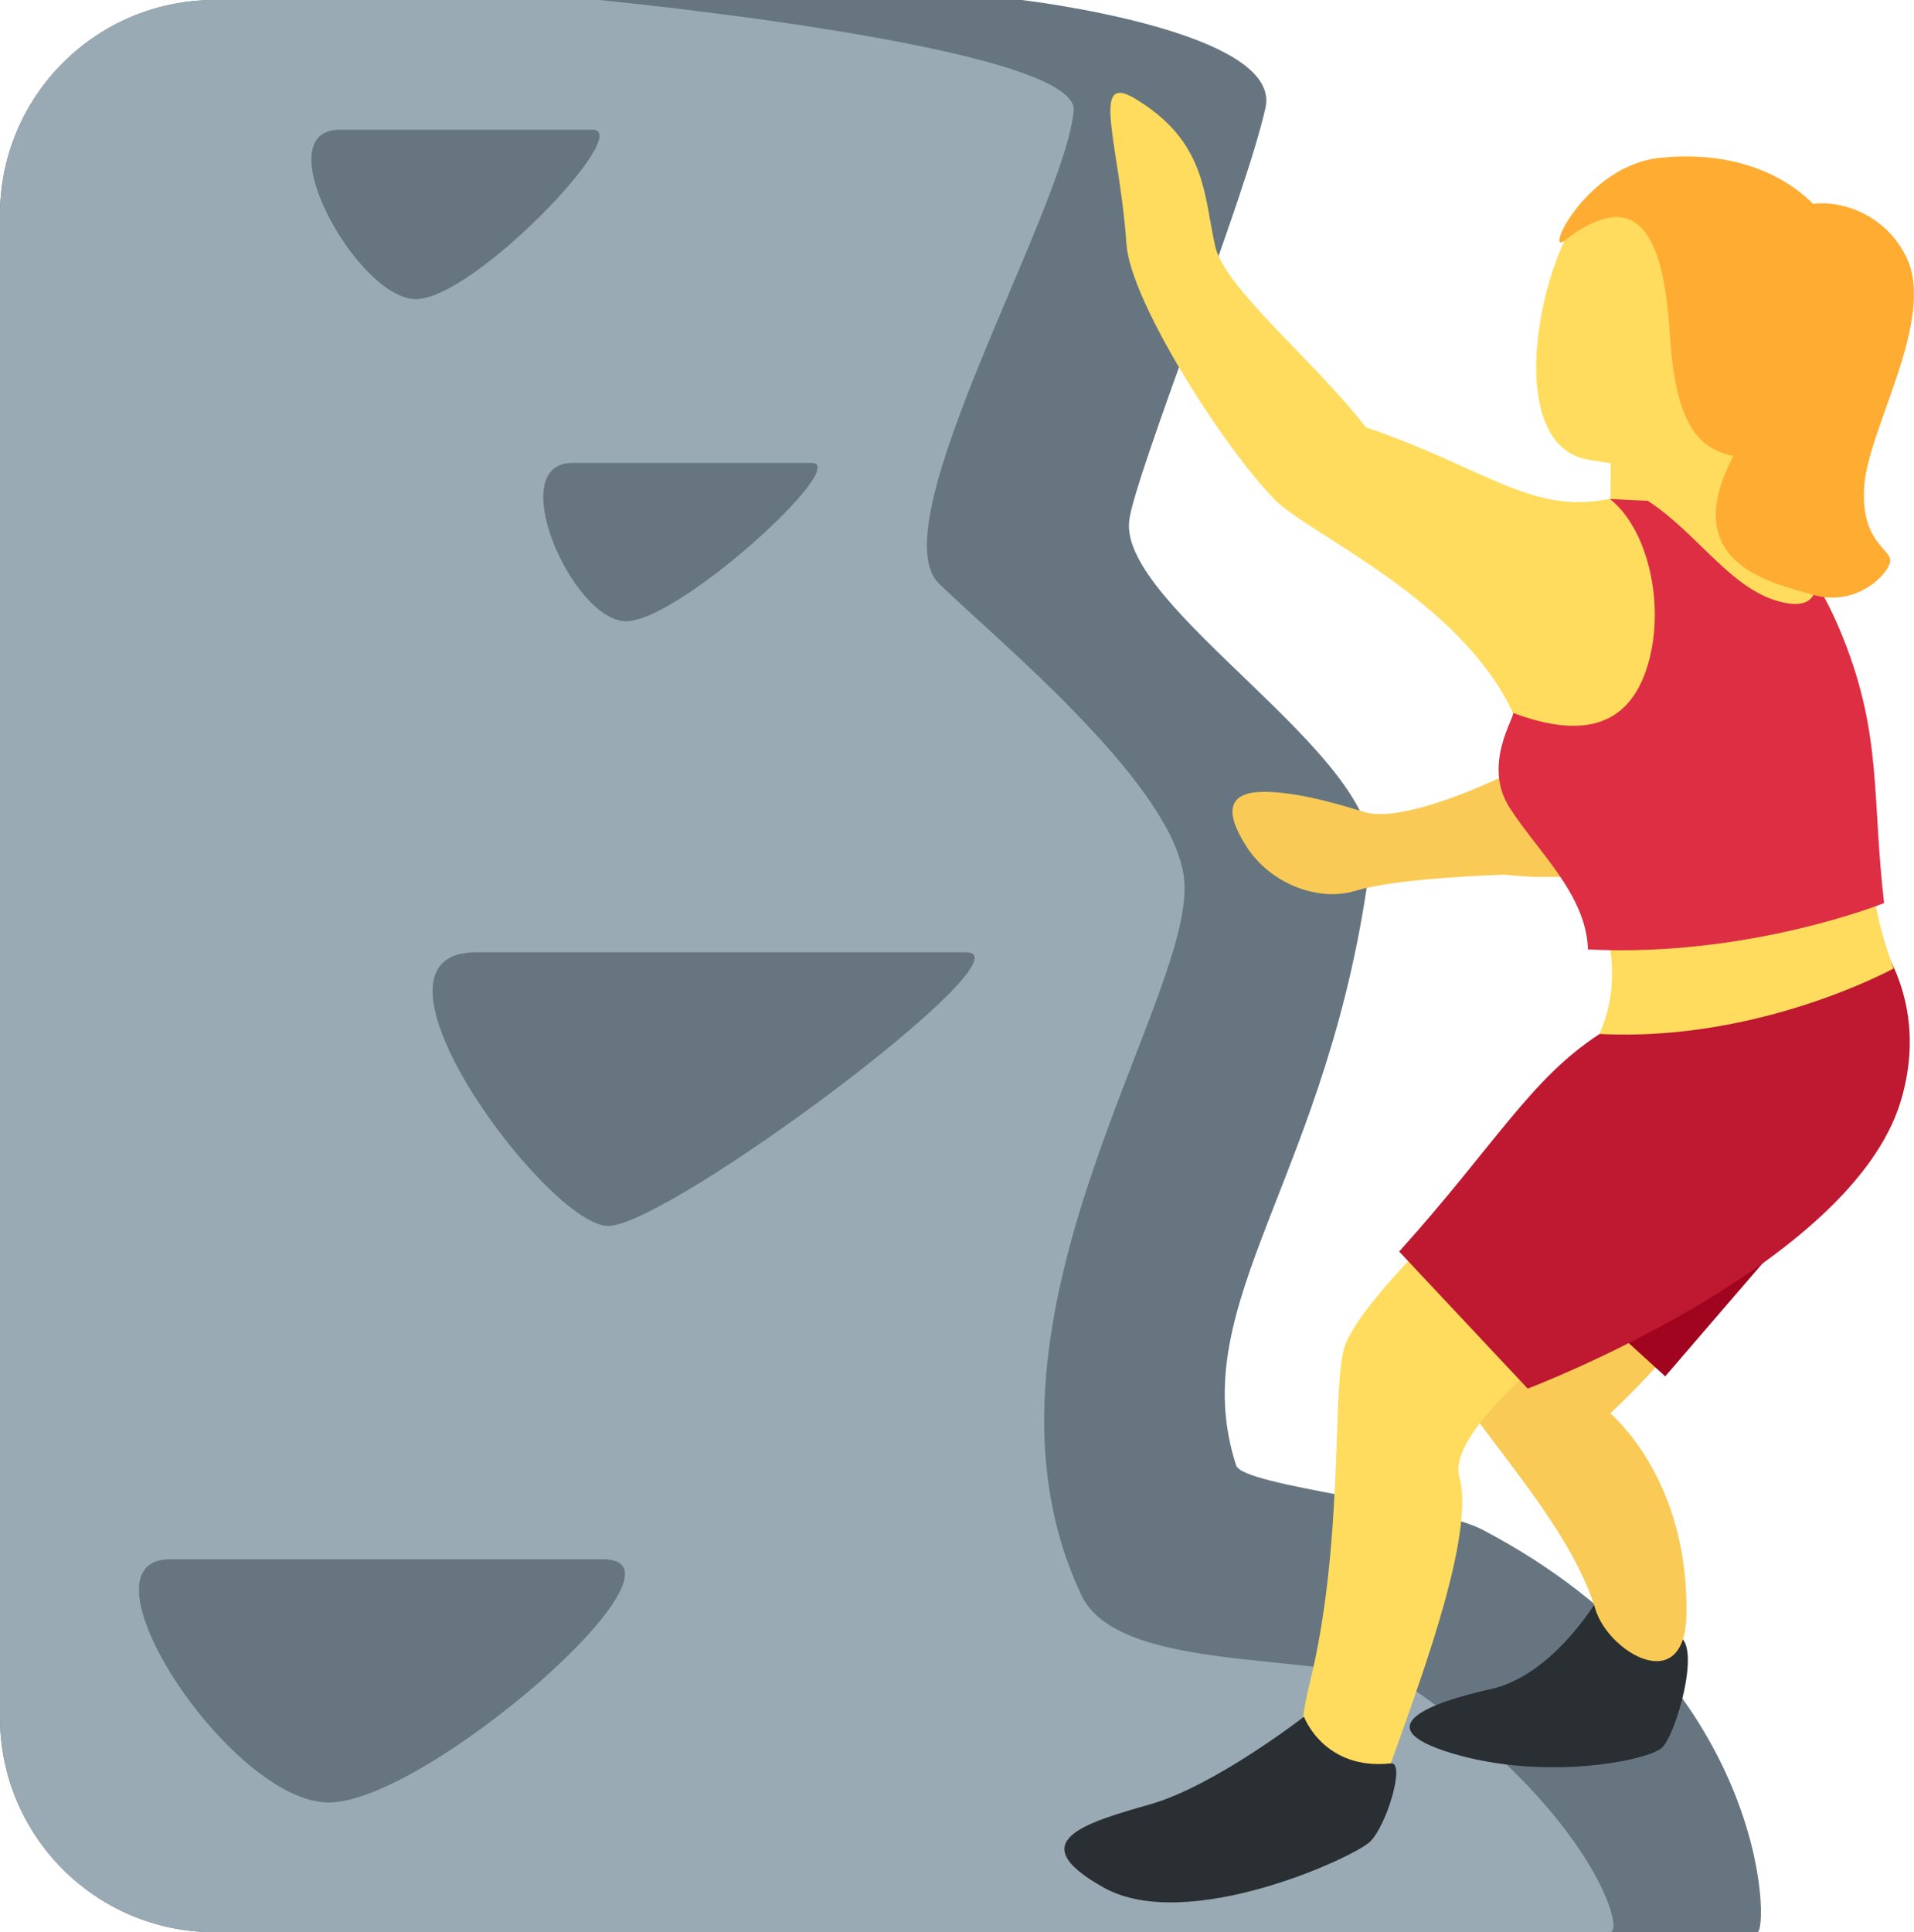 <?xml version="1.0" encoding="UTF-8" standalone="no"?>
<svg
   xmlns:dc="http://purl.org/dc/elements/1.1/"
   xmlns:cc="http://creativecommons.org/ns#"
   xmlns:rdf="http://www.w3.org/1999/02/22-rdf-syntax-ns#"
   xmlns:svg="http://www.w3.org/2000/svg"
   xmlns="http://www.w3.org/2000/svg"
   xmlns:sodipodi="http://sodipodi.sourceforge.net/DTD/sodipodi-0.dtd"
   xmlns:inkscape="http://www.inkscape.org/namespaces/inkscape"
   viewBox="0 0 35.668 36"
   id="svg2"
   version="1.1"
   inkscape:version="0.91 r13725"
   sodipodi:docname="1f9d7-200d-2640-fe0f.svg"
   width="35.668"
   height="36">
  <defs
     id="defs40" />
  <sodipodi:namedview
     pagecolor="#ffffff"
     bordercolor="#666666"
     borderopacity="1"
     objecttolerance="10"
     gridtolerance="10"
     guidetolerance="10"
     inkscape:pageopacity="0"
     inkscape:pageshadow="2"
     inkscape:window-width="640"
     inkscape:window-height="480"
     id="namedview38"
     showgrid="false"
     inkscape:zoom="6.5555556"
     inkscape:cx="18"
     inkscape:cy="18"
     inkscape:window-x="0"
     inkscape:window-y="0"
     inkscape:window-maximized="0"
     inkscape:current-layer="svg2" />
  <path
     d="M 32.75,36 4,36 C 1.791,36 0,34.209 0,32 L 0,4 C 0,1.791 1.791,0 4,0 l 15.042,0 c 0,0 4.849,0.569 4.542,2 -0.351,1.634 -2.455,6.896 -2.542,7.708 -0.173,1.62 4.735,4.393 4.5,6.292 -0.733,5.934 -3.5,8.25 -2.505,11.305 0.126,0.386 3.679,0.718 4.588,1.195 C 33,31.318 32.958,36 32.75,36 Z"
     id="path4"
     inkscape:connector-curvature="0"
     style="fill:#66757f" />
  <path
     d="M 30,36 4,36 C 1.791,36 0,34.209 0,32 L 0,4 C 0,1.791 1.791,0 4,0 l 7.167,0 c 0,0 8.955,0.862 8.842,2.062 -0.173,1.851 -3.639,7.717 -2.51,8.812 1.129,1.095 4.432,3.794 4.571,5.542 0.179,2.244 -4.284,8.299 -1.918,13.304 0.756,1.598 5.061,0.957 6.329,1.852 C 29.644,33.807 30.304,36 30,36 Z"
     id="path6"
     inkscape:connector-curvature="0"
     style="fill:#99aab5" />
  <path
     d="m 29.759,29.818 c 0,0 0.404,0.278 1.516,0.666 0.443,0.154 -0.044,1.84 -0.305,2.08 -0.261,0.24 -2.188,0.627 -3.928,0.098 -1.593,-0.484 -0.405,-0.938 0.744,-1.193 1.151,-0.254 1.973,-1.651 1.973,-1.651 z"
     id="path8"
     inkscape:connector-curvature="0"
     style="fill:#292f33" />
  <path
     d="m 28.313,14.316 c -1.076,0.54 -2.32,0.982 -2.873,0.817 -0.415,-0.124 -1.235,-0.382 -1.886,-0.38 -0.651,0.002 -0.76,0.343 -0.325,1.021 0.435,0.679 1.324,1.039 2.032,0.823 0.708,-0.216 2.276,-0.29 3.233,-0.317 0.956,-0.025 0.628,-2.369 -0.181,-1.964 z"
     id="path10"
     inkscape:connector-curvature="0"
     style="fill:#f9ca55" />
  <path
     d="m 27.85,14.614 c 0.484,-0.258 1.333,-0.391 1.333,-0.391 l 0.929,-2.272 2.482,1.636 c 0,0 -1.65,1.934 -2.05,2.355 -0.4,0.422 -1.77,0.457 -2.595,0.341 -0.826,-0.115 -0.64,-1.381 -0.099,-1.669 z m 1.972,11.558 c 0,0 -2.739,-1.872 -2.937,-1.076 -0.198,0.796 2.252,2.908 2.846,4.888 0.24,0.799 1.68,1.663 1.697,0.079 0.03,-2.735 -1.606,-3.891 -1.606,-3.891 z"
     id="path12"
     inkscape:connector-curvature="0"
     style="fill:#f9ca55" />
  <path
     d="m 27.162,25.501 c 0,0 0.88,1.752 1.766,1.567 0.886,-0.185 3.219,-3.005 3.92,-4.075 0.701,-1.07 0.419,-3.671 -1.168,-2.416 -1.586,1.253 -4.518,4.924 -4.518,4.924 z"
     id="path14"
     inkscape:connector-curvature="0"
     style="fill:#f9ca55" />
  <path
     d="m 34.225,21.936 -6.368,0.815 3.175,2.892 z"
     id="path16"
     inkscape:connector-curvature="0"
     style="fill:#a0041e" />
  <path
     d="m 27.622,22.132 c 0,0 -2.369,2.157 -2.583,3.02 -0.215,0.862 0.003,3.664 -0.642,6.25 -0.645,2.586 1.079,3.016 1.294,2.154 0.215,-0.862 1.879,-4.738 1.504,-6.035 -0.276,-0.955 2.584,-3.02 2.584,-3.02 l -2.157,-2.369 z"
     id="path18"
     inkscape:connector-curvature="0"
     style="fill:#ffdc5d" />
  <path
     d="m 29.807,19.266 c -1.291,0.84 -1.944,2.066 -3.733,4.052 l 2.395,2.554 c 0,0 6.032,-2.286 6.953,-5.358 0.794,-2.649 -1.491,-4.143 -1.491,-4.143 0,0 -2.89,2.092 -4.124,2.895 z"
     id="path20"
     inkscape:connector-curvature="0"
     style="fill:#be1931" />
  <path
     d="M 32.932,7.593 32.687,9.922 30.012,9.493 30.022,7.471 Z"
     id="path22"
     inkscape:connector-curvature="0"
     style="fill:#ffdc5d" />
  <path
     d="M 33.434,7.67 C 32.481,8.913 31,8.808 29.596,8.564 28.258,8.331 28.503,5.893 29.156,4.481 29.814,3.059 31.985,2.983 33.115,3.85 c 1.131,0.867 1.273,2.577 0.319,3.82 z"
     id="path24"
     inkscape:connector-curvature="0"
     style="fill:#ffdc5d" />
  <path
     d="M 25.451,7.96 C 24.509,6.734 22.821,5.373 22.645,4.586 22.431,3.629 22.481,2.632 21.146,1.834 20.304,1.331 20.868,2.716 20.992,4.551 c 0.071,1.055 1.795,3.768 2.764,4.759 0.623,0.637 3.457,1.854 4.439,3.973 0.166,0.358 -0.01,0.759 0.503,1.569 0.85,1.343 1.792,2.849 1.109,4.412 2.984,0.155 5.482,-1.221 5.482,-1.221 -0.883,-2.313 -0.212,-4.329 -0.94,-6.15 C 33.199,9.014 31.92,8.904 29.999,9.295 28.532,9.595 27.687,8.723 25.451,7.96 Z"
     id="path26"
     inkscape:connector-curvature="0"
     style="fill:#ffdc5d" />
  <path
     d="m 29.592,17.689 c 2.984,0.155 5.519,-0.863 5.519,-0.863 -0.23,-1.965 -0.034,-3.111 -0.761,-4.932 -0.161,-0.404 -0.33,-0.736 -0.504,-1.021 -0.011,0.256 -0.149,0.448 -0.597,0.356 -0.97,-0.2 -1.585,-1.274 -2.541,-1.898 C 30.479,9.321 30.243,9.312 30,9.296 c 0.76,0.597 1.077,2.165 0.639,3.292 -0.443,1.14 -1.473,1.056 -2.443,0.695 0.037,0.079 -0.578,0.966 -0.062,1.769 0.515,0.803 1.429,1.618 1.458,2.637 z"
     id="path28"
     inkscape:connector-curvature="0"
     style="fill:#dd2e44" />
  <path
     d="m 24.3,31.985 c 0,0 0.371,1.007 1.62,0.869 0.277,-0.031 -0.079,1.164 -0.39,1.461 -0.311,0.297 -3.405,1.719 -4.959,0.855 -1.553,-0.864 -0.345,-1.208 0.864,-1.553 1.208,-0.345 2.865,-1.632 2.865,-1.632 z"
     id="path30"
     inkscape:connector-curvature="0"
     style="fill:#292f33" />
  <path
     d="m 30.936,2.94 c 1.992,-0.206 3.261,0.867 3.451,1.975 0.368,2.152 -1.002,3.9 -2.193,3.555 C 31.668,8.317 31.229,7.923 31.122,6.282 31.037,4.986 30.797,3.212 29.158,4.482 28.77,4.781 29.553,3.083 30.936,2.94 Z"
     id="path32"
     inkscape:connector-curvature="0"
     style="fill:#ffac33" />
  <path
     d="m 33.229,4.093 c 0.307,-0.516 1.745,-0.438 2.298,0.7 0.553,1.138 -0.699,3.17 -0.784,4.239 -0.085,1.069 0.503,1.191 0.481,1.425 -0.022,0.234 -0.626,0.861 -1.434,0.626 -0.808,-0.235 -2.784,-0.619 -1.246,-2.999 1.538,-2.379 0.685,-3.991 0.685,-3.991 z"
     id="path34"
     inkscape:connector-curvature="0"
     style="fill:#ffac33" />
  <path
     d="m 6.333,2.417 4.708,0 c 0.792,0 -2.208,3.156 -3.292,3.156 -1.084,0 -2.832,-3.156 -1.416,-3.156 z m 4.334,6.208 4.458,0 c 0.75,0 -2.458,2.949 -3.458,2.949 -1,0 -2.292,-2.949 -1,-2.949 z m -1.792,9.118 9.125,0 c 1.292,0 -5.542,5.098 -6.667,5.098 -1.125,0 -4.916,-5.098 -2.458,-5.098 z m -5.708,11.309 8.071,0 c 1.888,0 -3.281,4.531 -5.113,4.531 -1.832,0 -4.792,-4.531 -2.958,-4.531 z"
     id="path36"
     inkscape:connector-curvature="0"
     style="fill:#66757f" />
</svg>
